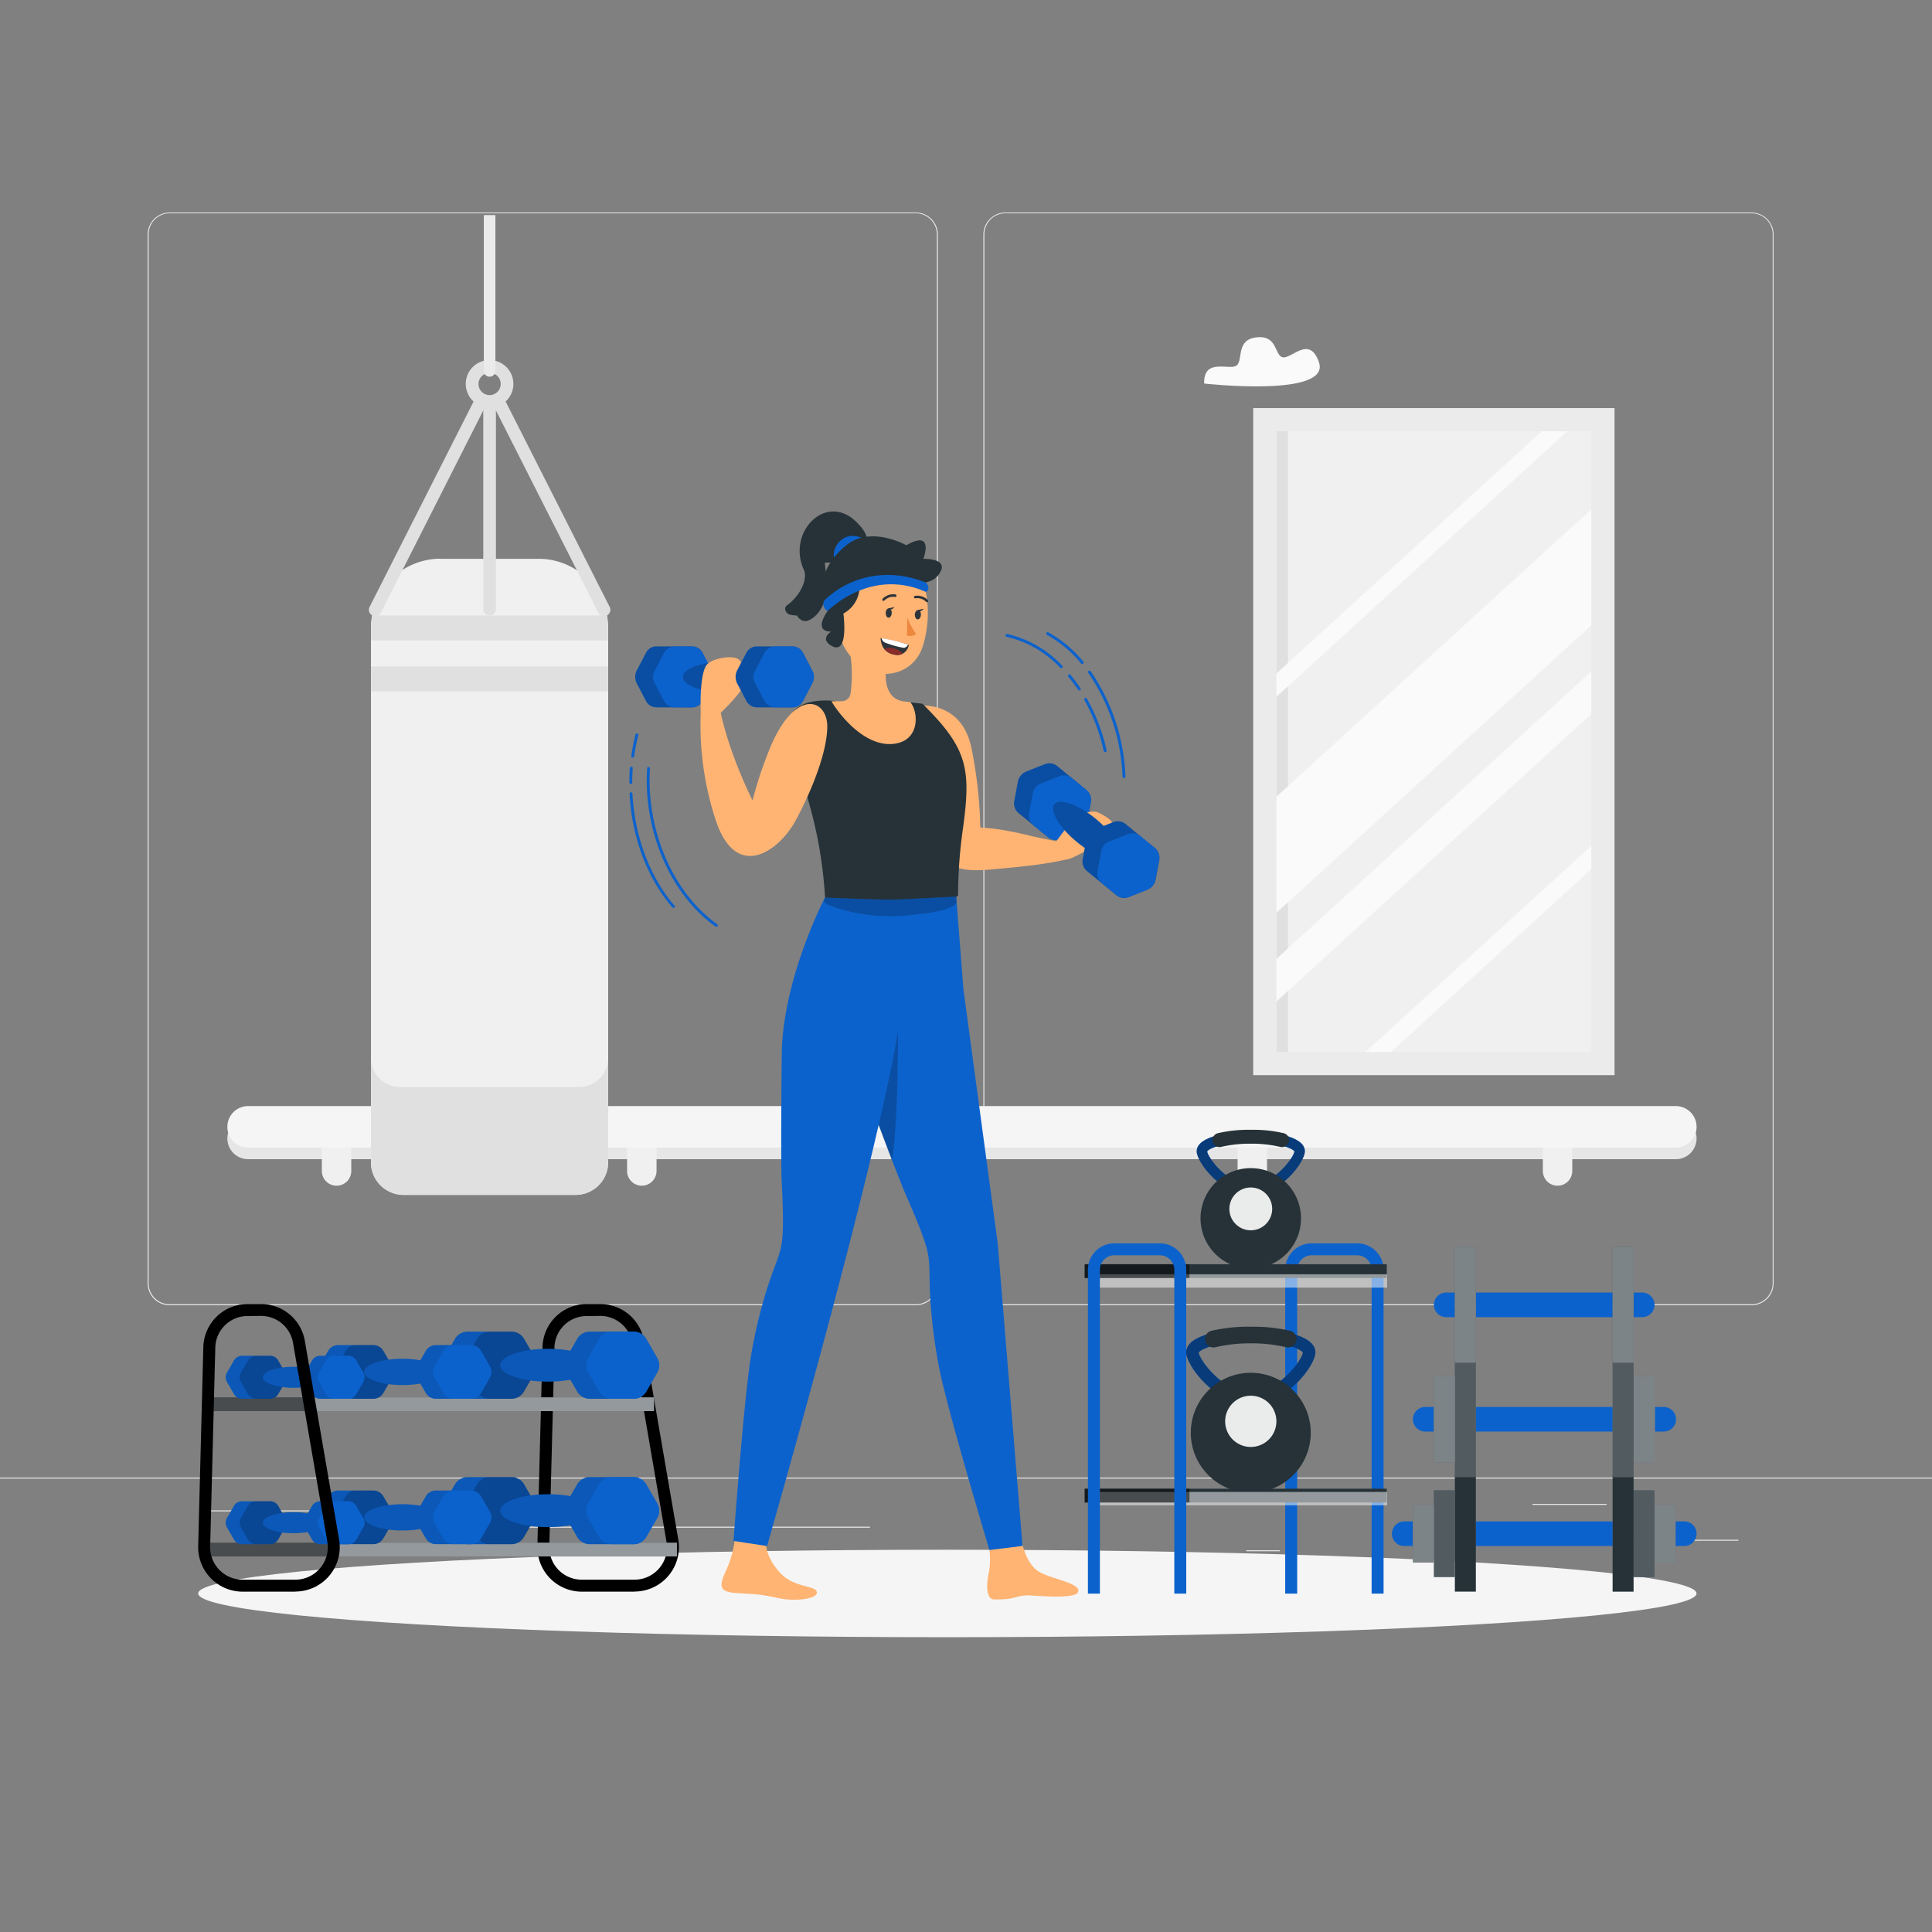 <svg xmlns="http://www.w3.org/2000/svg" viewBox="0 0 500 500"><rect x="0" y="0" width="500" height="500" fill="#808080" stroke="none"/><g id="freepik--background-complete--inject-40"><rect x="416.78" y="398.49" width="33.12" height="0.25" style="fill:#ebebeb"></rect><rect x="322.53" y="401.21" width="8.69" height="0.25" style="fill:#ebebeb"></rect><rect x="396.59" y="389.21" width="19.19" height="0.25" style="fill:#ebebeb"></rect><rect x="52.46" y="390.89" width="43.19" height="0.25" style="fill:#ebebeb"></rect><rect x="104.56" y="390.89" width="6.33" height="0.25" style="fill:#ebebeb"></rect><rect x="131.47" y="395.11" width="93.68" height="0.25" style="fill:#ebebeb"></rect><path d="M237,337.8H43.92a5.71,5.71,0,0,1-5.71-5.71V60.66A5.71,5.71,0,0,1,43.92,55H237a5.71,5.71,0,0,1,5.71,5.71V332.09A5.71,5.71,0,0,1,237,337.8ZM43.92,55.2a5.47,5.47,0,0,0-5.46,5.46V332.09a5.47,5.47,0,0,0,5.46,5.46H237a5.47,5.47,0,0,0,5.46-5.46V60.66A5.47,5.47,0,0,0,237,55.2Z" style="fill:#ebebeb"></path><path d="M453.31,337.8H260.21a5.72,5.72,0,0,1-5.71-5.71V60.66A5.72,5.72,0,0,1,260.21,55h193.1A5.71,5.71,0,0,1,459,60.66V332.09A5.71,5.71,0,0,1,453.31,337.8ZM260.21,55.2a5.47,5.47,0,0,0-5.46,5.46V332.09a5.47,5.47,0,0,0,5.46,5.46h193.1a5.47,5.47,0,0,0,5.46-5.46V60.66a5.47,5.47,0,0,0-5.46-5.46Z" style="fill:#ebebeb"></path><rect y="382.4" width="500" height="0.25" style="fill:#ebebeb"></rect><path d="M311.64,99.26s33,3.72,29.68-5.58c-2.53-7.15-7.23-.48-9.5-1.25-2-.68-1.21-5.7-6.62-5.13s-3.42,5.87-5.15,7.28S311.43,92.43,311.64,99.26Z" style="fill:#fafafa"></path><path d="M433.69,300H64.22a5.37,5.37,0,0,1-5.38-5.37h0a5.38,5.38,0,0,1,5.38-5.38H433.69a5.38,5.38,0,0,1,5.38,5.38h0A5.37,5.37,0,0,1,433.69,300Z" style="fill:#e6e6e6"></path><path d="M87.1,306.86h0a3.82,3.82,0,0,1-3.81-3.81V293.2h7.62v9.85A3.81,3.81,0,0,1,87.1,306.86Z" style="fill:#f0f0f0"></path><path d="M166.1,306.86h0a3.82,3.82,0,0,1-3.81-3.81V293.2h7.62v9.85A3.82,3.82,0,0,1,166.1,306.86Z" style="fill:#f0f0f0"></path><path d="M241.29,293.2h7.62a0,0,0,0,1,0,0V303a3.81,3.81,0,0,1-3.81,3.81h0a3.81,3.81,0,0,1-3.81-3.81V293.2A0,0,0,0,1,241.29,293.2Z" style="fill:#f0f0f0"></path><path d="M324.1,306.86h0a3.81,3.81,0,0,1-3.81-3.81V293.2h7.61v9.85A3.81,3.81,0,0,1,324.1,306.86Z" style="fill:#f0f0f0"></path><path d="M403.09,306.86h0a3.81,3.81,0,0,1-3.8-3.81V293.2h7.61v9.85A3.81,3.81,0,0,1,403.09,306.86Z" style="fill:#f0f0f0"></path><path d="M433.69,297H64.22a5.37,5.37,0,0,1-5.38-5.37h0a5.38,5.38,0,0,1,5.38-5.38H433.69a5.38,5.38,0,0,1,5.38,5.38h0A5.37,5.37,0,0,1,433.69,297Z" style="fill:#f5f5f5"></path><rect x="327.33" y="108.61" width="87.51" height="166.64" style="fill:#f0f0f0"></rect><rect x="330.33" y="111.61" width="3" height="160.64" style="fill:#e0e0e0"></rect><polygon points="414.84 159.1 414.84 129.06 327.33 208.94 327.33 238.99 414.84 159.1" style="fill:#fafafa"></polygon><polygon points="327.33 183.07 408.89 108.61 402.3 108.61 327.33 177.05 327.33 183.07" style="fill:#fafafa"></polygon><polygon points="414.84 222.16 414.84 216.14 350.09 275.25 356.69 275.25 414.84 222.16" style="fill:#fafafa"></polygon><polygon points="414.84 182.04 414.84 171.02 327.33 250.91 327.33 261.93 414.84 182.04" style="fill:#fafafa"></polygon><path d="M417.84,278.25H324.33V105.61h93.51Zm-87.51-6h81.51V111.61H330.33Z" style="fill:#ebebeb"></path><path d="M114,144.62h25.4a18,18,0,0,1,18,18V300.8a8.44,8.44,0,0,1-8.44,8.44H104.48A8.44,8.44,0,0,1,96,300.8V162.59a18,18,0,0,1,18-18Z" style="fill:#f0f0f0"></path><path d="M104.48,309.24h44.46a8.44,8.44,0,0,0,8.44-8.44v-27a7.5,7.5,0,0,1-7.5,7.51H103.55A7.51,7.51,0,0,1,96,273.83v27A8.44,8.44,0,0,0,104.48,309.24Z" style="fill:#e0e0e0"></path><rect x="96.04" y="172.48" width="61.34" height="6.43" style="fill:#e0e0e0"></rect><path d="M96,162.59v3.14h61.34v-3.14a17.92,17.92,0,0,0-.32-3.3H96.36A17.92,17.92,0,0,0,96,162.59Z" style="fill:#e0e0e0"></path><path d="M126.71,105.51a6.16,6.16,0,1,1,6.15-6.16A6.16,6.16,0,0,1,126.71,105.51Zm0-9a2.87,2.87,0,1,0,2.87,2.86A2.86,2.86,0,0,0,126.71,96.49Z" style="fill:#e0e0e0"></path><path d="M126.71,159.29h0a1.63,1.63,0,0,1-1.64-1.64V103.86h3.28v53.79A1.63,1.63,0,0,1,126.71,159.29Z" style="fill:#e0e0e0"></path><path d="M154.86,158.57,127.27,104.1l2.93-1.49,27.59,54.48a1.64,1.64,0,0,1-.73,2.2h0A1.63,1.63,0,0,1,154.86,158.57Z" style="fill:#e0e0e0"></path><path d="M96.36,159.29h0a1.63,1.63,0,0,1-.72-2.2l27.58-54.47,2.93,1.48L98.57,158.57A1.64,1.64,0,0,1,96.36,159.29Z" style="fill:#e0e0e0"></path><path d="M126.71,97.49h0a1.5,1.5,0,0,1-1.5-1.5V55.67h3V96A1.5,1.5,0,0,1,126.71,97.49Z" style="fill:#ebebeb"></path></g><g id="freepik--Shadow--inject-40"><ellipse id="freepik--path--inject-40" cx="245.18" cy="412.39" rx="193.89" ry="11.32" style="fill:#f5f5f5"></ellipse></g><g id="freepik--dumbbells-3--inject-40"><path d="M365.66,400.11h-2.25a3.18,3.18,0,0,1-3.18-3.19h0a3.18,3.18,0,0,1,3.18-3.18h2.25Z" style="fill:#0C62CC"></path><rect x="381.95" y="393.74" width="35.4" height="6.37" style="fill:#0C62CC"></rect><path d="M433.64,393.74h2.24a3.18,3.18,0,0,1,3.19,3.18h0a3.19,3.19,0,0,1-3.19,3.19h-2.24Z" style="fill:#0C62CC"></path><rect x="371.09" y="385.68" width="5.43" height="22.47" style="fill:#263238"></rect><rect x="365.66" y="389.44" width="5.43" height="14.96" style="fill:#263238"></rect><rect x="376.52" y="381.92" width="5.43" height="29.99" style="fill:#263238"></rect><rect x="422.78" y="385.68" width="5.43" height="22.47" transform="translate(850.98 793.84) rotate(180)" style="fill:#263238"></rect><rect x="371.09" y="385.68" width="5.43" height="22.47" style="fill:#fff;opacity:0.2"></rect><rect x="422.78" y="385.68" width="5.43" height="22.47" transform="translate(850.98 793.84) rotate(180)" style="fill:#fff;opacity:0.2"></rect><rect x="428.21" y="389.44" width="5.43" height="14.96" transform="translate(861.84 793.84) rotate(180)" style="fill:#263238"></rect><rect x="365.66" y="389.44" width="5.43" height="14.96" style="fill:#fff;opacity:0.4"></rect><rect x="428.21" y="389.44" width="5.43" height="14.96" transform="translate(861.84 793.84) rotate(180)" style="fill:#fff;opacity:0.4"></rect><rect x="417.35" y="381.92" width="5.43" height="29.99" transform="translate(840.12 793.84) rotate(180)" style="fill:#263238"></rect><path d="M371.09,370.49h-2.25a3.18,3.18,0,0,1-3.18-3.18h0a3.18,3.18,0,0,1,3.18-3.19h2.25Z" style="fill:#0C62CC"></path><rect x="381.95" y="364.12" width="35.4" height="6.37" style="fill:#0C62CC"></rect><path d="M428.33,364.12h2.24a3.19,3.19,0,0,1,3.19,3.19h0a3.18,3.18,0,0,1-3.19,3.18h-2.24Z" style="fill:#0C62CC"></path><rect x="371.09" y="356.07" width="5.43" height="22.47" style="fill:#263238"></rect><rect x="376.52" y="352.31" width="5.43" height="29.99" style="fill:#263238"></rect><rect x="422.78" y="356.07" width="5.43" height="22.47" transform="translate(850.98 734.62) rotate(180)" style="fill:#263238"></rect><rect x="371.09" y="356.07" width="5.43" height="22.47" style="fill:#fff;opacity:0.4"></rect><rect x="422.78" y="356.07" width="5.43" height="22.47" transform="translate(850.98 734.62) rotate(180)" style="fill:#fff;opacity:0.4"></rect><rect x="417.35" y="352.31" width="5.43" height="29.99" transform="translate(840.12 734.62) rotate(180)" style="fill:#263238"></rect><rect x="376.52" y="352.31" width="5.43" height="29.99" style="fill:#fff;opacity:0.2"></rect><rect x="417.35" y="352.31" width="5.43" height="29.99" transform="translate(840.12 734.62) rotate(180)" style="fill:#fff;opacity:0.2"></rect><path d="M376.52,340.88h-2.25a3.18,3.18,0,0,1-3.18-3.18h0a3.18,3.18,0,0,1,3.18-3.19h2.25Z" style="fill:#0C62CC"></path><rect x="381.95" y="334.51" width="35.4" height="6.37" style="fill:#0C62CC"></rect><path d="M422.78,334.51H425a3.19,3.19,0,0,1,3.19,3.19h0a3.18,3.18,0,0,1-3.19,3.18h-2.24Z" style="fill:#0C62CC"></path><rect x="376.52" y="322.7" width="5.43" height="29.99" style="fill:#263238"></rect><rect x="417.35" y="322.7" width="5.43" height="29.99" transform="translate(840.12 675.4) rotate(180)" style="fill:#263238"></rect><rect x="376.52" y="322.7" width="5.43" height="29.99" style="fill:#fff;opacity:0.4"></rect><rect x="417.35" y="322.7" width="5.43" height="29.99" transform="translate(840.12 675.4) rotate(180)" style="fill:#fff;opacity:0.4"></rect></g><g id="freepik--dumbbells-2--inject-40"><path d="M323.7,309.28c-7.69,0-14-8.55-14-11.32,0-4,8.79-5.12,14-5.12s14,1.08,14,5.12C337.69,300.73,331.4,309.28,323.7,309.28ZM312.42,298c.14,1.45,5.11,8.58,11.28,8.58S334.83,299.45,335,298c-.34-.71-4.09-2.43-11.28-2.43S312.76,297.27,312.42,298Z" style="fill:#0C62CC"></path><g style="opacity:0.4"><path d="M323.7,309.28c-7.69,0-14-8.55-14-11.32,0-4,8.79-5.12,14-5.12s14,1.08,14,5.12C337.69,300.73,331.4,309.28,323.7,309.28ZM312.42,298c.14,1.45,5.11,8.58,11.28,8.58S334.83,299.45,335,298c-.34-.71-4.09-2.43-11.28-2.43S312.76,297.27,312.42,298Z"></path></g><path d="M323.7,292.39a35,35,0,0,0-8.54.89,1.82,1.82,0,0,0-1.31,2.19h0a1.82,1.82,0,0,0,2.21,1.34,32.26,32.26,0,0,1,7.64-.82,31.69,31.69,0,0,1,7.65.83,1.83,1.83,0,0,0,2.23-1.46h0a1.82,1.82,0,0,0-1.34-2.09A34.92,34.92,0,0,0,323.7,292.39Z" style="fill:#263238"></path><path d="M319.61,327.65h8.18a13,13,0,1,0-8.18,0Z" style="fill:#263238"></path><path d="M329.24,312.86a5.54,5.54,0,1,1-5.54-5.54A5.54,5.54,0,0,1,329.24,312.86Z" style="fill:#fff;opacity:0.9"></path><path d="M351.23,321.77H339.45a6.85,6.85,0,0,0-6.84,6.84v83.82h3.1V328.61a3.75,3.75,0,0,1,3.74-3.74h11.78a3.75,3.75,0,0,1,3.74,3.74v83.82h3.1V328.61A6.85,6.85,0,0,0,351.23,321.77Z" style="fill:#0C62CC"></path><rect x="280.72" y="327.18" width="78.17" height="3.57" style="fill:#263238"></rect><rect x="283.21" y="329.78" width="75.78" height="3.46" style="fill:#fff;opacity:0.5"></rect><rect x="280.72" y="327.18" width="27.11" height="3.57" style="opacity:0.5"></rect><rect x="280.72" y="385.28" width="78.17" height="3.57" style="fill:#263238"></rect><rect x="283.21" y="386.11" width="75.78" height="3.46" style="fill:#fff;opacity:0.5"></rect><rect x="280.72" y="385.28" width="27.11" height="3.57" style="opacity:0.5"></rect><path d="M300.17,321.77H288.39a6.85,6.85,0,0,0-6.84,6.84v83.82h3.1V328.61a3.75,3.75,0,0,1,3.74-3.74h11.78a3.75,3.75,0,0,1,3.74,3.74v83.82H307V328.61A6.85,6.85,0,0,0,300.17,321.77Z" style="fill:#0C62CC"></path><path d="M323.7,363.56c-9.2,0-16.72-10.23-16.72-13.54,0-4.83,10.51-6.12,16.72-6.12s16.73,1.29,16.73,6.12C340.43,353.33,332.9,363.56,323.7,363.56Zm-13.48-13.51c.16,1.74,6.1,10.27,13.48,10.27s13.31-8.51,13.49-10.27c-.41-.85-4.89-2.91-13.49-2.91S310.62,349.2,310.22,350.05Z" style="fill:#0C62CC"></path><g style="opacity:0.4"><path d="M323.7,363.56c-9.2,0-16.72-10.23-16.72-13.54,0-4.83,10.51-6.12,16.72-6.12s16.73,1.29,16.73,6.12C340.43,353.33,332.9,363.56,323.7,363.56Zm-13.48-13.51c.16,1.74,6.1,10.27,13.48,10.27s13.31-8.51,13.49-10.27c-.41-.85-4.89-2.91-13.49-2.91S310.62,349.2,310.22,350.05Z"></path></g><path d="M323.7,343.36a42.16,42.16,0,0,0-10.21,1.06,2.19,2.19,0,0,0-1.57,2.63h0a2.17,2.17,0,0,0,2.64,1.61,38.53,38.53,0,0,1,9.14-1,38,38,0,0,1,9.15,1,2.19,2.19,0,0,0,2.67-1.74h0a2.2,2.2,0,0,0-1.61-2.51A42.16,42.16,0,0,0,323.7,343.36Z" style="fill:#263238"></path><path d="M318.81,385.53h9.78a15.52,15.52,0,1,0-9.78,0Z" style="fill:#263238"></path><path d="M330.33,367.84a6.63,6.63,0,1,1-6.63-6.63A6.63,6.63,0,0,1,330.33,367.84Z" style="fill:#fff;opacity:0.9"></path></g><g id="freepik--dumbbells-1--inject-40"><path d="M164.21,411.92H150.56a11.51,11.51,0,0,1-11.49-11.79l1.33-51.44a11.43,11.43,0,0,1,11.49-11.2h3.45A11.47,11.47,0,0,1,166.67,347l8.87,51.44a11.5,11.5,0,0,1-11.33,13.45Zm-12.32-71.33a8.35,8.35,0,0,0-8.4,8.18l-1.33,51.44a8.4,8.4,0,0,0,8.4,8.61h13.65a8.4,8.4,0,0,0,8.28-9.82l-8.87-51.44a8.38,8.38,0,0,0-8.28-7Z"></path><rect x="53.68" y="361.63" width="115.58" height="3.57" style="fill:#263238"></rect><rect x="53.68" y="361.63" width="115.58" height="3.57" style="fill:#fff;opacity:0.5"></rect><rect x="53.68" y="361.63" width="27.11" height="3.57" style="opacity:0.5"></rect><rect x="53.68" y="399.24" width="121.51" height="3.57" style="fill:#263238"></rect><rect x="53.68" y="399.24" width="121.51" height="3.57" style="fill:#fff;opacity:0.5"></rect><rect x="53.68" y="399.24" width="32.7" height="3.57" style="opacity:0.5"></rect><path d="M138.48,351.44l-2.84-4.93a3.76,3.76,0,0,0-3.25-1.88H121a3.76,3.76,0,0,0-3.26,1.88l-2.84,4.93a3.75,3.75,0,0,0,0,3.75l2.84,4.93A3.76,3.76,0,0,0,121,362h11.35a3.76,3.76,0,0,0,3.25-1.88l2.84-4.93A3.75,3.75,0,0,0,138.48,351.44Z" style="fill:#0C62CC"></path><path d="M138.48,351.44l-2.84-4.93a3.76,3.76,0,0,0-3.25-1.88H121a3.76,3.76,0,0,0-3.26,1.88l-2.84,4.93a3.75,3.75,0,0,0,0,3.75l2.84,4.93A3.76,3.76,0,0,0,121,362h11.35a3.76,3.76,0,0,0,3.25-1.88l2.84-4.93A3.75,3.75,0,0,0,138.48,351.44Z" style="opacity:0.1"></path><path d="M132.39,344.63H126.7a3.76,3.76,0,0,0-3.25,1.88l-2.84,4.93a3.7,3.7,0,0,0,0,3.75l2.84,4.93A3.76,3.76,0,0,0,126.7,362h5.69a3.76,3.76,0,0,0,3.25-1.88l2.84-4.93a3.75,3.75,0,0,0,0-3.75l-2.84-4.93A3.76,3.76,0,0,0,132.39,344.63Z" style="opacity:0.2"></path><path d="M154.25,353.32c0,2.34-5.56,4.24-12.41,4.24s-12.41-1.9-12.41-4.24,5.56-4.25,12.41-4.25S154.25,351,154.25,353.32Z" style="fill:#0C62CC"></path><path d="M154.25,353.32c0,2.34-5.56,4.24-12.41,4.24s-12.41-1.9-12.41-4.24,5.56-4.25,12.41-4.25S154.25,351,154.25,353.32Z" style="opacity:0.1"></path><path d="M170.06,351.44l-2.84-4.93a3.76,3.76,0,0,0-3.25-1.88H152.61a3.76,3.76,0,0,0-3.25,1.88l-2.84,4.93a3.75,3.75,0,0,0,0,3.75l2.84,4.93a3.76,3.76,0,0,0,3.25,1.88H164a3.76,3.76,0,0,0,3.25-1.88l2.84-4.93A3.75,3.75,0,0,0,170.06,351.44Z" style="fill:#0C62CC"></path><path d="M170.06,351.44l-2.84-4.93a3.76,3.76,0,0,0-3.25-1.88H152.61a3.76,3.76,0,0,0-3.25,1.88l-2.84,4.93a3.75,3.75,0,0,0,0,3.75l2.84,4.93a3.76,3.76,0,0,0,3.25,1.88H164a3.76,3.76,0,0,0,3.25-1.88l2.84-4.93A3.75,3.75,0,0,0,170.06,351.44Z" style="opacity:0.1"></path><path d="M164,344.63h-5.69a3.76,3.76,0,0,0-3.25,1.88l-2.85,4.93a3.75,3.75,0,0,0,0,3.75l2.85,4.93a3.76,3.76,0,0,0,3.25,1.88H164a3.76,3.76,0,0,0,3.25-1.88l2.84-4.93a3.75,3.75,0,0,0,0-3.75l-2.84-4.93A3.76,3.76,0,0,0,164,344.63Z" style="fill:#0C62CC"></path><path d="M101.49,353.55l-2.28-3.94a3,3,0,0,0-2.6-1.5H87.53a3,3,0,0,0-2.61,1.5l-2.27,3.94a3,3,0,0,0,0,3l2.27,3.94A3,3,0,0,0,87.53,362h9.08a3,3,0,0,0,2.6-1.51l2.28-3.94A3,3,0,0,0,101.49,353.55Z" style="fill:#0C62CC"></path><path d="M101.49,353.55l-2.28-3.94a3,3,0,0,0-2.6-1.5H87.53a3,3,0,0,0-2.61,1.5l-2.27,3.94a3,3,0,0,0,0,3l2.27,3.94A3,3,0,0,0,87.53,362h9.08a3,3,0,0,0,2.6-1.51l2.28-3.94A3,3,0,0,0,101.49,353.55Z" style="opacity:0.1"></path><path d="M96.61,348.11H92.06a3,3,0,0,0-2.6,1.5l-2.28,3.94a3,3,0,0,0,0,3l2.28,3.94a3,3,0,0,0,2.6,1.51h4.55a3,3,0,0,0,2.6-1.51l2.28-3.94a3,3,0,0,0,0-3l-2.28-3.94A3,3,0,0,0,96.61,348.11Z" style="opacity:0.2"></path><ellipse cx="104.17" cy="355.05" rx="9.93" ry="3.4" style="fill:#0C62CC"></ellipse><ellipse cx="104.17" cy="355.05" rx="9.93" ry="3.4" style="opacity:0.1"></ellipse><path d="M126.75,353.55l-2.28-3.94a3,3,0,0,0-2.6-1.5h-9.08a3,3,0,0,0-2.6,1.5l-2.28,3.94a3,3,0,0,0,0,3l2.28,3.94a3,3,0,0,0,2.6,1.51h9.08a3,3,0,0,0,2.6-1.51l2.28-3.94A3,3,0,0,0,126.75,353.55Z" style="fill:#0C62CC"></path><path d="M126.75,353.55l-2.28-3.94a3,3,0,0,0-2.6-1.5h-9.08a3,3,0,0,0-2.6,1.5l-2.28,3.94a3,3,0,0,0,0,3l2.28,3.94a3,3,0,0,0,2.6,1.51h9.08a3,3,0,0,0,2.6-1.51l2.28-3.94A3,3,0,0,0,126.75,353.55Z" style="opacity:0.1"></path><path d="M121.87,348.11h-4.55a3,3,0,0,0-2.6,1.5l-2.27,3.94a3,3,0,0,0,0,3l2.27,3.94a3,3,0,0,0,2.6,1.51h4.55a3,3,0,0,0,2.6-1.51l2.28-3.94a3,3,0,0,0,0-3l-2.28-3.94A3,3,0,0,0,121.87,348.11Z" style="fill:#0C62CC"></path><path d="M73.8,355.24,72,352.09a2.39,2.39,0,0,0-2.08-1.21H62.64a2.41,2.41,0,0,0-2.09,1.21l-1.82,3.15a2.39,2.39,0,0,0,0,2.4l1.82,3.15A2.41,2.41,0,0,0,62.64,362H69.9A2.39,2.39,0,0,0,72,360.79l1.82-3.15A2.39,2.39,0,0,0,73.8,355.24Z" style="fill:#0C62CC"></path><path d="M73.8,355.24,72,352.09a2.39,2.39,0,0,0-2.08-1.21H62.64a2.41,2.41,0,0,0-2.09,1.21l-1.82,3.15a2.39,2.39,0,0,0,0,2.4l1.82,3.15A2.41,2.41,0,0,0,62.64,362H69.9A2.39,2.39,0,0,0,72,360.79l1.82-3.15A2.39,2.39,0,0,0,73.8,355.24Z" style="opacity:0.1"></path><path d="M69.9,350.88H66.26a2.39,2.39,0,0,0-2.08,1.21l-1.82,3.15a2.39,2.39,0,0,0,0,2.4l1.82,3.15A2.39,2.39,0,0,0,66.26,362H69.9A2.39,2.39,0,0,0,72,360.79l1.82-3.15a2.39,2.39,0,0,0,0-2.4L72,352.09A2.39,2.39,0,0,0,69.9,350.88Z" style="opacity:0.2"></path><path d="M83.89,356.44c0,1.5-3.56,2.72-7.94,2.72S68,357.94,68,356.44s3.55-2.72,7.94-2.72S83.89,354.94,83.89,356.44Z" style="fill:#0C62CC"></path><path d="M83.89,356.44c0,1.5-3.56,2.72-7.94,2.72S68,357.94,68,356.44s3.55-2.72,7.94-2.72S83.89,354.94,83.89,356.44Z" style="opacity:0.1"></path><path d="M94,355.24l-1.82-3.15a2.39,2.39,0,0,0-2.08-1.21H82.85a2.41,2.41,0,0,0-2.09,1.21l-1.82,3.15a2.39,2.39,0,0,0,0,2.4l1.82,3.15A2.41,2.41,0,0,0,82.85,362h7.26a2.39,2.39,0,0,0,2.08-1.21L94,357.64A2.39,2.39,0,0,0,94,355.24Z" style="fill:#0C62CC"></path><path d="M94,355.24l-1.82-3.15a2.39,2.39,0,0,0-2.08-1.21H82.85a2.41,2.41,0,0,0-2.09,1.21l-1.82,3.15a2.39,2.39,0,0,0,0,2.4l1.82,3.15A2.41,2.41,0,0,0,82.85,362h7.26a2.39,2.39,0,0,0,2.08-1.21L94,357.64A2.39,2.39,0,0,0,94,355.24Z" style="opacity:0.1"></path><path d="M90.11,350.88H86.47a2.39,2.39,0,0,0-2.08,1.21l-1.82,3.15a2.39,2.39,0,0,0,0,2.4l1.82,3.15A2.39,2.39,0,0,0,86.47,362h3.64a2.39,2.39,0,0,0,2.08-1.21L94,357.64a2.39,2.39,0,0,0,0-2.4l-1.82-3.15A2.39,2.39,0,0,0,90.11,350.88Z" style="fill:#0C62CC"></path><path d="M138.48,389.08l-2.84-4.93a3.75,3.75,0,0,0-3.25-1.87H121a3.75,3.75,0,0,0-3.26,1.87l-2.84,4.93a3.77,3.77,0,0,0,0,3.76l2.84,4.92a3.76,3.76,0,0,0,3.26,1.88h11.35a3.76,3.76,0,0,0,3.25-1.88l2.84-4.92A3.77,3.77,0,0,0,138.48,389.08Z" style="fill:#0C62CC"></path><path d="M138.48,389.08l-2.84-4.93a3.75,3.75,0,0,0-3.25-1.87H121a3.75,3.75,0,0,0-3.26,1.87l-2.84,4.93a3.77,3.77,0,0,0,0,3.76l2.84,4.92a3.76,3.76,0,0,0,3.26,1.88h11.35a3.76,3.76,0,0,0,3.25-1.88l2.84-4.92A3.77,3.77,0,0,0,138.48,389.08Z" style="opacity:0.1"></path><path d="M132.39,382.28H126.7a3.75,3.75,0,0,0-3.25,1.87l-2.84,4.93a3.72,3.72,0,0,0,0,3.76l2.84,4.92a3.76,3.76,0,0,0,3.25,1.88h5.69a3.76,3.76,0,0,0,3.25-1.88l2.84-4.92a3.77,3.77,0,0,0,0-3.76l-2.84-4.93A3.75,3.75,0,0,0,132.39,382.28Z" style="opacity:0.2"></path><ellipse cx="141.84" cy="390.96" rx="12.41" ry="4.25" style="fill:#0C62CC"></ellipse><ellipse cx="141.84" cy="390.96" rx="12.41" ry="4.25" style="opacity:0.1"></ellipse><path d="M170.06,389.08l-2.84-4.93a3.75,3.75,0,0,0-3.25-1.87H152.61a3.75,3.75,0,0,0-3.25,1.87l-2.84,4.93a3.77,3.77,0,0,0,0,3.76l2.84,4.92a3.76,3.76,0,0,0,3.25,1.88H164a3.76,3.76,0,0,0,3.25-1.88l2.84-4.92A3.77,3.77,0,0,0,170.06,389.08Z" style="fill:#0C62CC"></path><path d="M170.06,389.08l-2.84-4.93a3.75,3.75,0,0,0-3.25-1.87H152.61a3.75,3.75,0,0,0-3.25,1.87l-2.84,4.93a3.77,3.77,0,0,0,0,3.76l2.84,4.92a3.76,3.76,0,0,0,3.25,1.88H164a3.76,3.76,0,0,0,3.25-1.88l2.84-4.92A3.77,3.77,0,0,0,170.06,389.08Z" style="opacity:0.1"></path><path d="M164,382.28h-5.69a3.75,3.75,0,0,0-3.25,1.87l-2.85,4.93a3.77,3.77,0,0,0,0,3.76l2.85,4.92a3.76,3.76,0,0,0,3.25,1.88H164a3.76,3.76,0,0,0,3.25-1.88l2.84-4.92a3.77,3.77,0,0,0,0-3.76l-2.84-4.93A3.75,3.75,0,0,0,164,382.28Z" style="fill:#0C62CC"></path><path d="M101.49,391.19l-2.28-3.94a3,3,0,0,0-2.6-1.5H87.53a3,3,0,0,0-2.61,1.5l-2.27,3.94a3,3,0,0,0,0,3l2.27,3.93a3,3,0,0,0,2.61,1.51h9.08a3,3,0,0,0,2.6-1.51l2.28-3.93A3,3,0,0,0,101.49,391.19Z" style="fill:#0C62CC"></path><path d="M101.49,391.19l-2.28-3.94a3,3,0,0,0-2.6-1.5H87.53a3,3,0,0,0-2.61,1.5l-2.27,3.94a3,3,0,0,0,0,3l2.27,3.93a3,3,0,0,0,2.61,1.51h9.08a3,3,0,0,0,2.6-1.51l2.28-3.93A3,3,0,0,0,101.49,391.19Z" style="opacity:0.1"></path><path d="M96.61,385.75H92.06a3,3,0,0,0-2.6,1.5l-2.28,3.94a3,3,0,0,0,0,3l2.28,3.93a3,3,0,0,0,2.6,1.51h4.55a3,3,0,0,0,2.6-1.51l2.28-3.93a3,3,0,0,0,0-3l-2.28-3.94A3,3,0,0,0,96.61,385.75Z" style="opacity:0.2"></path><path d="M114.1,392.69c0,1.88-4.45,3.4-9.93,3.4s-9.93-1.52-9.93-3.4,4.45-3.4,9.93-3.4S114.1,390.82,114.1,392.69Z" style="fill:#0C62CC"></path><path d="M114.1,392.69c0,1.88-4.45,3.4-9.93,3.4s-9.93-1.52-9.93-3.4,4.45-3.4,9.93-3.4S114.1,390.82,114.1,392.69Z" style="opacity:0.1"></path><path d="M126.75,391.19l-2.28-3.94a3,3,0,0,0-2.6-1.5h-9.08a3,3,0,0,0-2.6,1.5l-2.28,3.94a3,3,0,0,0,0,3l2.28,3.93a3,3,0,0,0,2.6,1.51h9.08a3,3,0,0,0,2.6-1.51l2.28-3.93A3,3,0,0,0,126.75,391.19Z" style="fill:#0C62CC"></path><path d="M126.75,391.19l-2.28-3.94a3,3,0,0,0-2.6-1.5h-9.08a3,3,0,0,0-2.6,1.5l-2.28,3.94a3,3,0,0,0,0,3l2.28,3.93a3,3,0,0,0,2.6,1.51h9.08a3,3,0,0,0,2.6-1.51l2.28-3.93A3,3,0,0,0,126.75,391.19Z" style="opacity:0.1"></path><path d="M121.87,385.75h-4.55a3,3,0,0,0-2.6,1.5l-2.27,3.94a3,3,0,0,0,0,3l2.27,3.93a3,3,0,0,0,2.6,1.51h4.55a3,3,0,0,0,2.6-1.51l2.28-3.93a3,3,0,0,0,0-3l-2.28-3.94A3,3,0,0,0,121.87,385.75Z" style="fill:#0C62CC"></path><path d="M73.8,392.88,72,389.73a2.39,2.39,0,0,0-2.08-1.2H62.64a2.4,2.4,0,0,0-2.09,1.2l-1.82,3.15a2.39,2.39,0,0,0,0,2.4l1.82,3.16a2.42,2.42,0,0,0,2.09,1.2H69.9a2.41,2.41,0,0,0,2.08-1.2l1.82-3.16A2.39,2.39,0,0,0,73.8,392.88Z" style="fill:#0C62CC"></path><path d="M73.8,392.88,72,389.73a2.39,2.39,0,0,0-2.08-1.2H62.64a2.4,2.4,0,0,0-2.09,1.2l-1.82,3.15a2.39,2.39,0,0,0,0,2.4l1.82,3.16a2.42,2.42,0,0,0,2.09,1.2H69.9a2.41,2.41,0,0,0,2.08-1.2l1.82-3.16A2.39,2.39,0,0,0,73.8,392.88Z" style="opacity:0.1"></path><path d="M69.9,388.53H66.26a2.39,2.39,0,0,0-2.08,1.2l-1.82,3.15a2.39,2.39,0,0,0,0,2.4l1.82,3.16a2.41,2.41,0,0,0,2.08,1.2H69.9a2.41,2.41,0,0,0,2.08-1.2l1.82-3.16a2.39,2.39,0,0,0,0-2.4L72,389.73A2.39,2.39,0,0,0,69.9,388.53Z" style="opacity:0.2"></path><path d="M83.89,394.08c0,1.5-3.56,2.72-7.94,2.72S68,395.58,68,394.08s3.55-2.72,7.94-2.72S83.89,392.58,83.89,394.08Z" style="fill:#0C62CC"></path><path d="M83.89,394.08c0,1.5-3.56,2.72-7.94,2.72S68,395.58,68,394.08s3.55-2.72,7.94-2.72S83.89,392.58,83.89,394.08Z" style="opacity:0.1"></path><path d="M94,392.88l-1.82-3.15a2.39,2.39,0,0,0-2.08-1.2H82.85a2.4,2.4,0,0,0-2.09,1.2l-1.82,3.15a2.39,2.39,0,0,0,0,2.4l1.82,3.16a2.42,2.42,0,0,0,2.09,1.2h7.26a2.41,2.41,0,0,0,2.08-1.2L94,395.28A2.39,2.39,0,0,0,94,392.88Z" style="fill:#0C62CC"></path><path d="M94,392.88l-1.82-3.15a2.39,2.39,0,0,0-2.08-1.2H82.85a2.4,2.4,0,0,0-2.09,1.2l-1.82,3.15a2.39,2.39,0,0,0,0,2.4l1.82,3.16a2.42,2.42,0,0,0,2.09,1.2h7.26a2.41,2.41,0,0,0,2.08-1.2L94,395.28A2.39,2.39,0,0,0,94,392.88Z" style="opacity:0.1"></path><path d="M90.11,388.53H86.47a2.39,2.39,0,0,0-2.08,1.2l-1.82,3.15a2.39,2.39,0,0,0,0,2.4l1.82,3.16a2.41,2.41,0,0,0,2.08,1.2h3.64a2.41,2.41,0,0,0,2.08-1.2L94,395.28a2.39,2.39,0,0,0,0-2.4l-1.82-3.15A2.39,2.39,0,0,0,90.11,388.53Z" style="fill:#0C62CC"></path><path d="M76.43,411.92H62.78a11.51,11.51,0,0,1-11.49-11.79l1.33-51.44a11.44,11.44,0,0,1,11.49-11.2h3.45A11.47,11.47,0,0,1,78.89,347l8.87,51.44a11.5,11.5,0,0,1-11.33,13.45ZM64.11,340.59a8.34,8.34,0,0,0-8.39,8.18l-1.33,51.44a8.39,8.39,0,0,0,8.39,8.61H76.43A8.4,8.4,0,0,0,84.71,399l-8.87-51.44a8.38,8.38,0,0,0-8.28-7Z"></path></g><g id="freepik--Lines--inject-40"><path d="M174.27,234.93a.39.39,0,0,1-.28-.13c-6.47-7.45-10.5-18.17-11.06-29.43a.38.38,0,0,1,.75,0c.55,11.08,4.52,21.64,10.87,29a.38.38,0,0,1,0,.53A.38.38,0,0,1,174.27,234.93Z" style="fill:#0C62CC"></path><path d="M163.26,202.9a.39.39,0,0,1-.38-.38c0-1.46,0-2.3.12-3.76a.38.38,0,0,1,.4-.34.37.37,0,0,1,.35.4c-.1,1.45-.13,2.24-.12,3.7a.37.37,0,0,1-.37.38Z" style="fill:#0C62CC"></path><path d="M163.7,196.08h0a.38.38,0,0,1-.32-.43,51.6,51.6,0,0,1,1.09-5.59.38.38,0,0,1,.73.19,49.69,49.69,0,0,0-1.08,5.51A.37.37,0,0,1,163.7,196.08Z" style="fill:#0C62CC"></path><path d="M185.38,239.85a.44.44,0,0,1-.22-.07c-11.59-8.22-18.7-24.66-17.69-40.93a.37.37,0,1,1,.74.05c-1,16,6,32.2,17.39,40.27a.37.37,0,0,1,.09.52A.4.4,0,0,1,185.38,239.85Z" style="fill:#0C62CC"></path><path d="M280.07,171.85a.37.37,0,0,1-.29-.14,30.34,30.34,0,0,0-8.77-7.36.38.38,0,1,1,.36-.66,31.1,31.1,0,0,1,9,7.54.38.38,0,0,1-.29.62Z" style="fill:#0C62CC"></path><path d="M290.89,201.37a.38.38,0,0,1-.38-.36,50.67,50.67,0,0,0-8.86-26.86.37.37,0,0,1,.09-.52.38.38,0,0,1,.53.09,51.54,51.54,0,0,1,9,27.26.38.38,0,0,1-.35.39Z" style="fill:#0C62CC"></path><path d="M274.64,172.92a.34.34,0,0,1-.26-.11,27.45,27.45,0,0,0-13.9-8,.38.38,0,0,1,.15-.74,28.22,28.22,0,0,1,14.28,8.21.38.38,0,0,1,0,.53A.39.39,0,0,1,274.64,172.92Z" style="fill:#0C62CC"></path><path d="M279.32,178.7a.4.4,0,0,1-.32-.17,40.1,40.1,0,0,0-2.5-3.36.38.38,0,1,1,.58-.48,42.36,42.36,0,0,1,2.55,3.43.38.38,0,0,1-.11.52A.36.36,0,0,1,279.32,178.7Z" style="fill:#0C62CC"></path><path d="M286,194.64a.38.38,0,0,1-.37-.29,47.4,47.4,0,0,0-5-13.18.37.37,0,0,1,.65-.37,48.3,48.3,0,0,1,5.11,13.39.38.38,0,0,1-.29.44Z" style="fill:#0C62CC"></path></g><g id="freepik--Character--inject-40"><path d="M184.18,173.49,181.84,169a3,3,0,0,0-2.67-1.71h-9.34a3,3,0,0,0-2.68,1.71l-2.34,4.47a3.73,3.73,0,0,0,0,3.41l2.34,4.47a3,3,0,0,0,2.68,1.71h9.34a3,3,0,0,0,2.67-1.71l2.34-4.47A3.67,3.67,0,0,0,184.18,173.49Z" style="fill:#0C62CC"></path><path d="M184.18,173.49,181.84,169a3,3,0,0,0-2.67-1.71h-9.34a3,3,0,0,0-2.68,1.71l-2.34,4.47a3.73,3.73,0,0,0,0,3.41l2.34,4.47a3,3,0,0,0,2.68,1.71h9.34a3,3,0,0,0,2.67-1.71l2.34-4.47A3.67,3.67,0,0,0,184.18,173.49Z" style="opacity:0.2"></path><path d="M179,167.31h-4.31a3.24,3.24,0,0,0-2.88,1.75l-2.42,4.63a3.21,3.21,0,0,0,0,3l2.42,4.64a3.25,3.25,0,0,0,2.88,1.74H179a3.25,3.25,0,0,0,2.87-1.74l2.43-4.64a3.27,3.27,0,0,0,0-3l-2.43-4.63A3.24,3.24,0,0,0,179,167.31Z" style="fill:#0C62CC"></path><path d="M197.15,175.2c0,2.13-4.57,3.86-10.21,3.86s-10.21-1.73-10.21-3.86,4.58-3.86,10.21-3.86S197.15,173.07,197.15,175.2Z" style="fill:#0C62CC"></path><path d="M197.15,175.2c0,2.13-4.57,3.86-10.21,3.86s-10.21-1.73-10.21-3.86,4.58-3.86,10.21-3.86S197.15,173.07,197.15,175.2Z" style="opacity:0.2"></path><path d="M281.37,212.6l.93-5a3.24,3.24,0,0,0-1.1-3.11l-7.6-6.24a3.26,3.26,0,0,0-3.26-.47l-4.74,1.9a3.54,3.54,0,0,0-2.17,2.63l-.93,5a3.23,3.23,0,0,0,1.1,3.11l7.6,6.24a3.22,3.22,0,0,0,3.26.47l4.74-1.89A3.56,3.56,0,0,0,281.37,212.6Z" style="fill:#0C62CC"></path><path d="M281.37,212.6l.93-5a3.24,3.24,0,0,0-1.1-3.11l-7.6-6.24a3.26,3.26,0,0,0-3.26-.47l-4.74,1.9a3.54,3.54,0,0,0-2.17,2.63l-.93,5a3.23,3.23,0,0,0,1.1,3.11l7.6,6.24a3.22,3.22,0,0,0,3.26.47l4.74-1.89A3.56,3.56,0,0,0,281.37,212.6Z" style="opacity:0.2"></path><path d="M281.14,204.42l-3.67-3a3.33,3.33,0,0,0-3.36-.52l-4.82,1.92a3.36,3.36,0,0,0-2,2.49l-.95,5.11a3.33,3.33,0,0,0,1.16,3.18l3.67,3a3.34,3.34,0,0,0,3.35.52l4.83-1.92a3.36,3.36,0,0,0,2-2.49l.95-5.11A3.35,3.35,0,0,0,281.14,204.42Z" style="fill:#0C62CC"></path><path d="M238,182.65s10.92-1.37,13.42,11a114.22,114.22,0,0,1,2.28,20.51,53.86,53.86,0,0,1,7.75,1c3.06.52,4.9,1.23,11.95,2.55,0,0,3.86-5.53,5.79-6.67,1-.62,3.66-1.31,4.79-.84,1,.39,3.62,1.77,3.87,2.78.19.76-1.66,4.25-1.66,4.25s-7.77,4.68-9.62,5.08c-6.05,1.34-10.09,1.82-20.41,2.74-13.47,1.2-12.28-4.43-14.26-10.64S233.8,180.24,238,182.65Z" style="fill:#ffb473"></path><path d="M233.33,181.5a.18.18,0,0,0-.18.27c.89,1.54,4.28,8.14-3.87,8.15s-12.15-6.82-12.86-8.22a.53.53,0,0,0-.4-.28c-1.8-.21-11.56-1-11.94,6.21-.41,8,7.92,19.49,9.45,44.71a34.07,34.07,0,0,0,19.16,4c10.82-1,15.26-4.56,15.26-4.56a123,123,0,0,1,1.22-17.07c2.21-15.86,1.24-21-10.43-32.58Z" style="fill:#263238"></path><path d="M255.62,398.73a20,20,0,0,1,.33,8.09c-.83,3.6-.64,7.07,1.29,7.11,6.34.14,5.38-1.3,10-1s11.19.66,11.77-.92c.86-2.38-7.36-3.38-10.37-5.41-4.11-2.76-4.74-10.8-4.74-10.8Z" style="fill:#ffb473"></path><path d="M264.63,400.09l-8.57,1.06c-3.21-10.78-10.35-35-12.67-45.52a131.27,131.27,0,0,1-2.25-14.78c-.91-9-.25-12.42-1-16.45-.82-4.37-4.59-12.45-6.28-16.54-1.45-3.49-4.11-10.49-6.44-16.72-.12-.3-.23-.6-.34-.89-2.29-6.09-4.19-11.23-4.19-11.23-15.83-13.76-10.36-34.64-7.56-42.39.26-.72.5-1.32.7-1.8.32-.8.53-1.24.53-1.24l6.42-.32,7.43-.38h0l5.12-.26,8.16-.41,3.78-.19.12,1.54.23,3,1.52,19.49,8.88,65.8Z" style="fill:#0C62CC"></path><path d="M232.31,254.33H221.47L217,272.28a31.08,31.08,0,0,0,5.85,6.74s4.53,12.29,8,21.41C233,286.28,232.31,254.33,232.31,254.33Z" style="opacity:0.2"></path><path d="M190.36,395.85a27.75,27.75,0,0,1-2,9.56c-1.93,4.29-3.05,6.51,2,6.85s6.44.28,10.94,1.3,10.43.23,10.09-1.55-5.9-1-9.54-5-4-7.63-3.33-9.67Z" style="fill:#ffb473"></path><path d="M236.22,233.24h0c0,.06,0,.33-.08.78-.06.62-.15,1.58-.27,2.78-.08.83-.17,1.78-.28,2.83-.77,7.6-2.05,19.91-2.85,25.11-1,6.65-2.89,15.73-5.27,26.07h0c0,.1-.05.2-.07.31-10.06,43.53-28.88,109-28.88,109l-8.69-1.33c.83-11.22,2.81-36.42,4.38-47a128,128,0,0,1,3.15-14.38c2.34-8.53,4.17-11.32,4.89-15.31.78-4.33.15-13.37,0-17.84-.2-7.8.06-31.12.06-31.12.12-17.47,8.83-36.09,10.8-40.07.25-.51.39-.78.39-.78s13.89.59,16.86.55h0Z" style="fill:#0C62CC"></path><path d="M247.59,233.57c-1.45,2.2-7.81,2.82-11.72,3.24a46.34,46.34,0,0,1-19.86-2c-.39-.13-.79-.28-1.19-.43-.22-.08-.43-.2-.65-.28a1.63,1.63,0,0,1-1-1c.25-.51.39-.78.39-.78s13.89.59,16.86.55h0l5.12-.26,8.16-.41,3.78-.19Z" style="opacity:0.2"></path><path d="M214.1,188.36c.23-7.36-7.86-10.42-14.34,4.09a102.37,102.37,0,0,0-5,14.71s-5.86-11.56-8.24-22.69c0,0,6-5.61,6.45-8.28.27-1.48-.67-4.91-2-5.67-1.72-1-6.51-.1-7.9,1.34-2.18,2.25-1.72,12.41-1.72,12.41a79.27,79.27,0,0,0,3.73,27.54c5.28,16.66,16.53,8.49,20.82.55C209.36,206,213.88,195.69,214.1,188.36Z" style="fill:#ffb473"></path><path d="M213.61,154.42c-.31,2.28-2.11,5.32-4.45,6.16a2,2,0,0,1-2.13-.39,1.42,1.42,0,0,1-.68-.88,10.06,10.06,0,0,1-1.94-.24c-1-.23-1.68-1.7-.8-2.36,4-2.92,5.35-7.26,4.46-9.16-4.49-9.61,5.4-20,13.26-12.75,8.8,8.14-3.37,11-7.83,10.8C213.27,145.59,214.46,150.74,213.61,154.42Z" style="fill:#263238"></path><path d="M216.83,147.31s-2.58-4,.38-7.1,6.84-.5,6.84-.5Z" style="fill:#0C62CC"></path><path d="M217.8,181.48h-2.62c1.5,2.66,8.08,11.65,15.76,11.06,7.21-.56,6.87-8.2,4.61-10.88a12.72,12.72,0,0,1-2.44-.3c-3.36-.88-4.25-4.75-3.75-7.92l-9.92-7.28a35.44,35.44,0,0,1,.67,13.38A2.33,2.33,0,0,1,217.8,181.48Z" style="fill:#ffb473"></path><path d="M216.94,153.88c-.15,8.23-.4,11.71,3.4,16.24,5.72,6.81,15.85,5.2,18.46-2.81,2.34-7.22,2.2-19.45-5.55-23.35a11.21,11.21,0,0,0-16.31,9.92Z" style="fill:#ffb473"></path><path d="M234.81,159.76a18.11,18.11,0,0,0,2.3,4.32,2.85,2.85,0,0,1-2.39.4Z" style="fill:#ec883e"></path><path d="M228.57,155.5a.42.42,0,0,1-.14-.09.32.32,0,0,1,0-.46h0a3.79,3.79,0,0,1,3.33-1.11.34.34,0,0,1,.25.39.33.33,0,0,1-.38.25,3.19,3.19,0,0,0-2.76.94A.32.32,0,0,1,228.57,155.5Z" style="fill:#2e353a"></path><path d="M239.82,155.84a.37.37,0,0,1-.15-.08,3.13,3.13,0,0,0-2.74-.91.33.33,0,0,1-.4-.24h0a.34.34,0,0,1,.25-.4,3.84,3.84,0,0,1,3.35,1.08.32.32,0,0,1,0,.46.33.33,0,0,1-.34.09Z" style="fill:#2e353a"></path><path d="M229.21,158.59c0,.67.28,1.23.72,1.26s.82-.49.85-1.17-.28-1.22-.71-1.25S229.25,157.92,229.21,158.59Z" style="fill:#2e353a"></path><path d="M236.75,159.05c0,.66.28,1.22.72,1.25s.82-.49.86-1.16-.28-1.23-.71-1.26S236.79,158.37,236.75,159.05Z" style="fill:#2e353a"></path><path d="M237.42,157.91l1.63-.36S238.15,158.74,237.42,157.91Z" style="fill:#2e353a"></path><path d="M229.88,157.46l1.63-.37S230.61,158.29,229.88,157.46Z" style="fill:#2e353a"></path><path d="M235.21,166.93s-1.84-.87-7.33-1.78c.19,2.08,1,3.87,3.84,4.33a3,3,0,0,0,3.41-2.27C235.16,167.11,235.19,167,235.21,166.93Z" style="fill:#2e353a"></path><path d="M230.78,167.7a4.34,4.34,0,0,1,2.85,1.47,2.83,2.83,0,0,1-1.89.29A4.28,4.28,0,0,1,228.9,168,2.68,2.68,0,0,1,230.78,167.7Z" style="fill:#882b29"></path><path d="M235,166.84a1.39,1.39,0,0,1-1.08.83,25.71,25.71,0,0,1-4.75-1.32,1.5,1.5,0,0,1-1-1.18A37.12,37.12,0,0,1,235,166.84Z" style="fill:#fff"></path><path d="M218.27,158.78a7.9,7.9,0,0,0,4.11-5.91c.48-4.17,4.7-3.43,4.7-3.43s12.16,4,15.7-.55-3.83-4.26-3.83-4.26,3-7.75-4.39-3.52c0,0-9.14-5.15-15.47-.05-10.23,8.25-4.89,17.07-4.89,17.07s-4,5.3.9,5.33c0,0-3,1.79,0,3.62C219.82,169.93,218.27,158.78,218.27,158.78Z" style="fill:#263238"></path><path d="M239.56,150.75c-11.42-4.52-21.15-.48-26.38,4.83,0,.16,0,.28-.05.38a2,2,0,0,0,1.06,2.17h0c.51-.49,11.28-11.26,25.45-4.93,0,0,.71-.49.65-.93S240.09,151,239.56,150.75Z" style="fill:#0C62CC"></path><path d="M210.17,173.49,207.83,169a3,3,0,0,0-2.68-1.71h-9.34a3.07,3.07,0,0,0-2.68,1.71l-2.34,4.47a3.73,3.73,0,0,0,0,3.41l2.34,4.47a3.07,3.07,0,0,0,2.68,1.71h9.34a3,3,0,0,0,2.68-1.71l2.34-4.47A3.73,3.73,0,0,0,210.17,173.49Z" style="fill:#0C62CC"></path><path d="M210.17,173.49,207.83,169a3,3,0,0,0-2.68-1.71h-9.34a3.07,3.07,0,0,0-2.68,1.71l-2.34,4.47a3.73,3.73,0,0,0,0,3.41l2.34,4.47a3.07,3.07,0,0,0,2.68,1.71h9.34a3,3,0,0,0,2.68-1.71l2.34-4.47A3.73,3.73,0,0,0,210.17,173.49Z" style="opacity:0.2"></path><path d="M205,167.31h-4.32a3.24,3.24,0,0,0-2.87,1.75l-2.43,4.63a3.27,3.27,0,0,0,0,3l2.43,4.64a3.25,3.25,0,0,0,2.87,1.74H205a3.25,3.25,0,0,0,2.88-1.74l2.42-4.64a3.21,3.21,0,0,0,0-3l-2.42-4.63A3.24,3.24,0,0,0,205,167.31Z" style="fill:#0C62CC"></path><path d="M289.48,221.76c-1.35,1.64-6.17-.07-10.76-3.84s-7.21-8.16-5.86-9.81,6.17.07,10.76,3.84S290.83,220.11,289.48,221.76Z" style="fill:#0C62CC"></path><path d="M289.48,221.76c-1.35,1.64-6.17-.07-10.76-3.84s-7.21-8.16-5.86-9.81,6.17.07,10.76,3.84S290.83,220.11,289.48,221.76Z" style="opacity:0.2"></path><path d="M299.08,227.61l.93-5a3.23,3.23,0,0,0-1.1-3.11l-7.6-6.24a3.22,3.22,0,0,0-3.26-.47l-4.74,1.89a3.58,3.58,0,0,0-2.17,2.64l-.93,5a3.24,3.24,0,0,0,1.1,3.11l7.6,6.24a3.22,3.22,0,0,0,3.26.47l4.74-1.89A3.58,3.58,0,0,0,299.08,227.61Z" style="fill:#0C62CC"></path><path d="M299.08,227.61l.93-5a3.23,3.23,0,0,0-1.1-3.11l-7.6-6.24a3.22,3.22,0,0,0-3.26-.47l-4.74,1.89a3.58,3.58,0,0,0-2.17,2.64l-.93,5a3.24,3.24,0,0,0,1.1,3.11l7.6,6.24a3.22,3.22,0,0,0,3.26.47l4.74-1.89A3.58,3.58,0,0,0,299.08,227.61Z" style="opacity:0.2"></path><path d="M298.85,219.43l-3.67-3a3.35,3.35,0,0,0-3.36-.52L287,217.82a3.33,3.33,0,0,0-2,2.49l-.95,5.1a3.34,3.34,0,0,0,1.16,3.19l3.67,3a3.34,3.34,0,0,0,3.35.52L297,230.2a3.33,3.33,0,0,0,2-2.48l.95-5.11A3.35,3.35,0,0,0,298.85,219.43Z" style="fill:#0C62CC"></path></g></svg>

